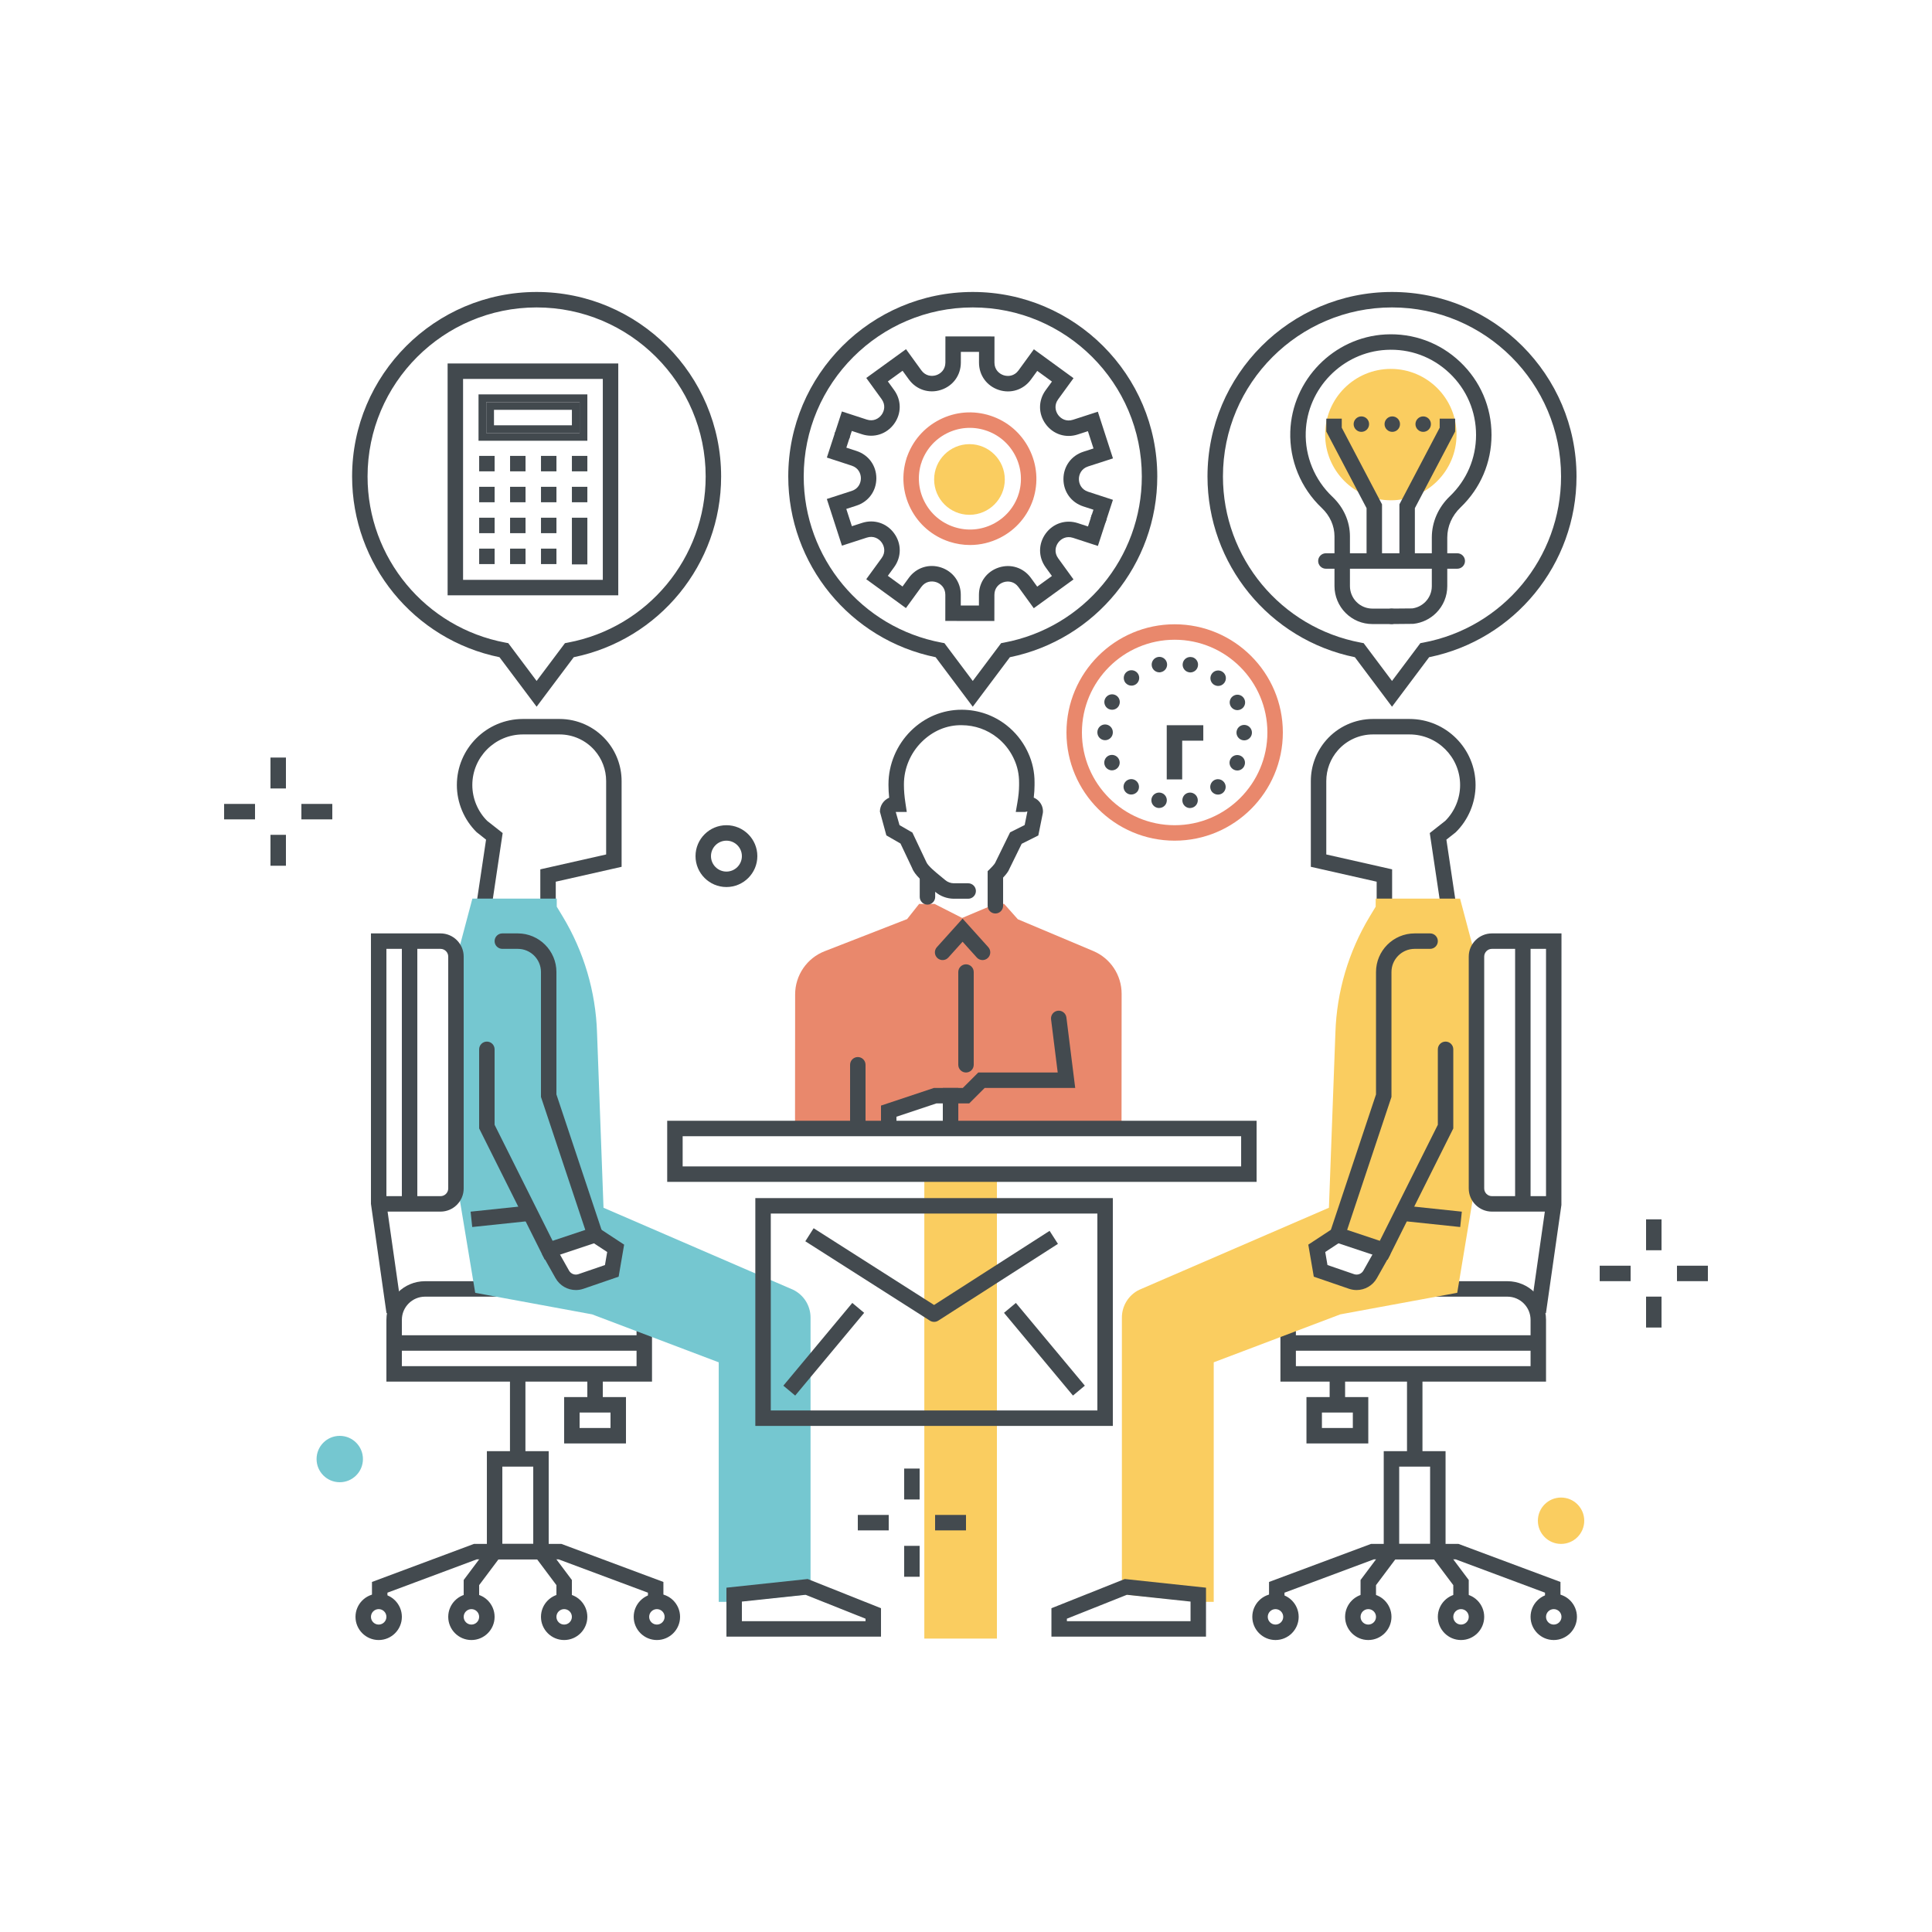 <svg xmlns="http://www.w3.org/2000/svg" width="250" height="250" viewBox="0 0 250 250">
  <g fill="none" fill-rule="evenodd">
    <path fill="#E9886C" d="M123.002,146.344 L115,146.344 L115,143.782 L121,141.782 L123.002,141.782 L123.002,146.344 Z M141.466,123.061 L131.709,118.952 L129.943,116.97 L128.801,116.97 L124.5,118.782 L120.937,116.97 L118.931,116.97 L117.382,118.928 L106.711,123.086 C104.409,123.983 102.892,126.201 102.89,128.672 L102.875,146.558 L145.125,146.781 L145.138,128.595 C145.14,126.18 143.693,123.999 141.466,123.061 Z"/>
    <path fill="#434A4F" d="M84.37 178.782L50.001 178.782 50.001 170.787C50.001 168.03 52.244 165.787 55.001 165.787L65.334 165.787 65.334 167.787 55.001 167.787C53.347 167.787 52.001 169.133 52.001 170.787L52.001 176.782 82.37 176.782 82.37 171.657 84.37 171.657 84.37 178.782M63.656 117.097L61.677 116.802 62.895 108.649 61.669 107.678C60.048 106.081 59.118 103.86 59.118 101.585 59.118 96.87 62.954 93.035 67.669 93.035L72.404 93.035C74.712 93.035 76.91 94.029 78.435 95.763 79.725 97.23 80.435 99.114 80.435 101.066L80.435 112.165 71.916 114.091 71.916 116.822 69.916 116.822 69.916 112.493 78.435 110.567 78.435 101.066C78.435 99.6 77.901 98.186 76.933 97.083 75.788 95.781 74.137 95.035 72.404 95.035L67.669 95.035C64.057 95.035 61.118 97.974 61.118 101.585 61.118 103.311 61.816 104.995 63.035 106.215L65.044 107.796 63.656 117.097"/>
    <polygon fill="#FACD60" points="119.607 212.032 129 212.032 129 151.93 119.607 151.93"/>
    <path fill="#434A4F" d="M85.001,208.219 C84.45,208.219 84.001,208.667 84.001,209.219 C84.001,209.771 84.45,210.219 85.001,210.219 C85.552,210.219 86.001,209.771 86.001,209.219 C86.001,208.667 85.552,208.219 85.001,208.219 Z M85.001,212.219 C83.347,212.219 82.001,210.873 82.001,209.219 C82.001,207.564 83.347,206.219 85.001,206.219 C86.655,206.219 88.001,207.564 88.001,209.219 C88.001,210.873 86.655,212.219 85.001,212.219 Z"/>
    <path fill="#75C7D0" d="M79.167,164.449 L75.17,165.821 C74.251,166.136 73.237,165.751 72.76,164.904 L71.001,161.782 L77.001,159.782 L79.667,161.532 L79.167,164.449 Z M102.645,166.901 L78.094,156.283 L77.256,133.638 C77.089,128.32 75.556,123.134 72.804,118.58 L72.045,117.324 L72.042,116.282 L61.125,116.282 L59.001,124.283 L59.001,152.283 L61.492,167.289 L76.617,170.077 L93.001,176.283 L93.001,207.282 L95.001,207.283 L104.884,206.283 L104.884,170.493 C104.884,168.966 104.016,167.573 102.645,166.901 Z"/>
    <path fill="#434A4F" d="M74.516 166.931C73.452 166.931 72.436 166.365 71.889 165.396L70.13 162.273 71.872 161.291 73.631 164.413C73.872 164.841 74.383 165.037 74.845 164.875L78.281 163.696 78.57 162.009 76.452 160.618 77.55 158.946 80.763 161.056 80.052 165.202 75.494 166.768C75.172 166.878 74.842 166.931 74.516 166.931M50.001 154.782L57.001 154.782C57.552 154.782 58.001 154.334 58.001 153.782L58.001 123.782C58.001 123.23 57.552 122.782 57.001 122.782L50.001 122.782 50.001 154.782zM50.011 169.924L48.001 155.782 48.001 120.782 57.001 120.782C58.655 120.782 60.001 122.128 60.001 123.782L60.001 153.782C60.001 155.437 58.655 156.782 57.001 156.782L50.154 156.782 51.991 169.641 50.011 169.924z"/>
    <polyline fill="#434A4F" points="85.844 206.784 83.844 206.784 83.844 206.093 72.285 201.781 61.691 201.781 50.133 206.093 50.133 206.784 48.133 206.784 48.133 204.704 61.33 199.781 72.646 199.781 85.844 204.704 85.844 206.784"/>
    <polygon fill="#434A4F" points="65.99 188.49 67.99 188.49 67.99 177.779 65.99 177.779"/>
    <path fill="#434A4F" d="M75.001,184.781 L79.001,184.781 L79.001,182.781 L75.001,182.781 L75.001,184.781 Z M73.001,186.781 L81.001,186.781 L81.001,180.781 L73.001,180.781 L73.001,186.781 Z"/>
    <polygon fill="#434A4F" points="76.001 181.781 78.001 181.781 78.001 177.781 76.001 177.781"/>
    <polygon fill="#434A4F" points="51.001 174.782 83.001 174.782 83.001 172.782 51.001 172.782"/>
    <polygon fill="#434A4F" points="52.001 155.782 54.001 155.782 54.001 121.782 52.001 121.782"/>
    <polyline fill="#434A4F" points="61.105 158.776 60.896 156.788 68.021 156.038 68.23 158.026 61.105 158.776"/>
    <path fill="#434A4F" d="M70.495 163.005L62.001 146.019 62.001 135.782C62.001 135.229 62.449 134.782 63.001 134.782 63.553 134.782 64.001 135.229 64.001 135.782L64.001 145.546 71.507 160.56 75.736 159.149 70.001 141.944 70.001 125.782C70.001 124.128 68.655 122.782 67.001 122.782L65.001 122.782C64.449 122.782 64.001 122.335 64.001 121.782 64.001 121.229 64.449 120.782 65.001 120.782L67.001 120.782C69.758 120.782 72.001 123.025 72.001 125.782L72.001 141.62 78.266 160.415 70.495 163.005M65.002 199.78L69.002 199.78 69.002 189.783 65.002 189.783 65.002 199.78zM63.002 201.78L71.002 201.78 71.002 187.783 63.002 187.783 63.002 201.78zM49.001 208.219C48.45 208.219 48.001 208.667 48.001 209.219 48.001 209.771 48.45 210.219 49.001 210.219 49.552 210.219 50.001 209.771 50.001 209.219 50.001 208.667 49.552 208.219 49.001 208.219zM49.001 212.219C47.347 212.219 46.001 210.873 46.001 209.219 46.001 207.564 47.347 206.219 49.001 206.219 50.655 206.219 52.001 207.564 52.001 209.219 52.001 210.873 50.655 212.219 49.001 212.219zM73.001 208.219C72.45 208.219 72.001 208.667 72.001 209.219 72.001 209.771 72.45 210.219 73.001 210.219 73.552 210.219 74.001 209.771 74.001 209.219 74.001 208.667 73.552 208.219 73.001 208.219zM73.001 212.219C71.347 212.219 70.001 210.873 70.001 209.219 70.001 207.564 71.347 206.219 73.001 206.219 74.655 206.219 76.001 207.564 76.001 209.219 76.001 210.873 74.655 212.219 73.001 212.219zM61.001 208.219C60.45 208.219 60.001 208.667 60.001 209.219 60.001 209.771 60.45 210.219 61.001 210.219 61.552 210.219 62.001 209.771 62.001 209.219 62.001 208.667 61.552 208.219 61.001 208.219zM61.001 212.219C59.347 212.219 58.001 210.873 58.001 209.219 58.001 207.564 59.347 206.219 61.001 206.219 62.655 206.219 64.001 207.564 64.001 209.219 64.001 210.873 62.655 212.219 61.001 212.219z"/>
    <polyline fill="#434A4F" points="62.001 207.219 60.001 207.219 60.001 204.451 63.202 200.181 64.802 201.38 62.001 205.117 62.001 207.219"/>
    <polyline fill="#434A4F" points="74.001 207.219 72.001 207.219 72.001 205.117 69.202 201.38 70.802 200.181 74.001 204.451 74.001 207.219"/>
    <path fill="#434A4F" d="M128.801,118.206 C128.249,118.206 127.801,117.759 127.801,117.206 L127.801,112.731 L128.099,112.438 C128.632,111.911 128.765,111.689 128.797,111.604 L130.707,107.7 L132.591,106.758 L132.944,105.004 L132.628,105.067 L131.439,105.067 L131.643,103.896 C131.793,103.036 131.869,102.269 131.869,101.612 L131.869,101.29 C131.876,100.201 131.653,99.177 131.225,98.255 C131.182,98.158 131.142,98.072 131.099,97.987 C130.61,97 129.894,96.118 129.027,95.435 C127.717,94.402 126.141,93.851 124.471,93.84 C122.506,93.798 120.685,94.597 119.264,96.007 C117.805,97.456 116.968,99.449 116.968,101.475 L116.968,101.612 C116.968,102.286 117.033,103.062 117.163,103.918 L117.336,105.067 L115.91,105.067 L116.396,106.77 L118.064,107.733 L119.864,111.54 C120.053,112.036 121.122,112.905 121.696,113.372 C121.916,113.551 122.125,113.722 122.309,113.879 C122.619,114.143 123.016,114.291 123.426,114.296 L125.282,114.296 C125.834,114.296 126.282,114.743 126.282,115.296 C126.282,115.849 125.834,116.296 125.282,116.296 L123.414,116.296 C122.525,116.285 121.676,115.967 121.01,115.399 C120.837,115.251 120.64,115.092 120.435,114.924 C119.419,114.098 118.369,113.244 118.023,112.317 L116.524,109.153 L114.695,108.098 L113.86,105.033 C113.86,104.222 114.354,103.523 115.058,103.224 C114.998,102.648 114.968,102.109 114.968,101.612 L114.968,101.475 C114.968,98.92 116.02,96.41 117.854,94.588 C119.64,92.814 121.97,91.84 124.42,91.84 C124.441,91.84 124.462,91.84 124.484,91.84 C126.603,91.854 128.602,92.554 130.265,93.864 C131.364,94.73 132.271,95.849 132.89,97.096 C132.942,97.201 132.994,97.312 133.044,97.423 C133.591,98.601 133.878,99.921 133.87,101.23 L133.869,101.612 C133.869,102.103 133.834,102.638 133.766,103.213 C134.005,103.313 134.225,103.461 134.412,103.653 C134.78,104.03 134.974,104.528 134.959,105.056 L134.94,105.225 L134.358,108.109 L132.205,109.187 L130.631,112.396 C130.494,112.771 130.169,113.173 129.801,113.56 L129.801,117.206 C129.801,117.759 129.354,118.206 128.801,118.206"/>
    <path fill="#434A4F" d="M120.013 117.058C119.461 117.058 119.013 116.61 119.013 116.058L119.013 113.345C119.013 112.792 119.461 112.345 120.013 112.345 120.565 112.345 121.013 112.792 121.013 113.345L121.013 116.058C121.013 116.61 120.565 117.058 120.013 117.058M127.141 124.233C126.867 124.233 126.595 124.122 126.397 123.902L124.558 121.858 122.718 123.902C122.349 124.313 121.716 124.347 121.306 123.977 120.895 123.607 120.862 122.975 121.231 122.564L124.558 118.868 127.884 122.564C128.253 122.975 128.22 123.607 127.81 123.977 127.619 124.148 127.379 124.233 127.141 124.233M123.002 146.782C122.45 146.782 122.002 146.335 122.002 145.782L122.002 140.782 124.586 140.782 126.586 138.782 136.867 138.782 136.008 131.906C135.939 131.358 136.328 130.858 136.876 130.79 137.419 130.723 137.923 131.109 137.992 131.658L139.132 140.782 127.414 140.782 125.414 142.782 124.002 142.782 124.002 145.782C124.002 146.335 123.555 146.782 123.002 146.782"/>
    <polyline fill="#434A4F" points="124.002 146.344 122.002 146.344 122.002 142.782 121.162 142.782 116 144.503 116 146.344 114 146.344 114 143.062 120.838 140.782 124.002 140.782 124.002 146.344"/>
    <path fill="#434A4F" d="M111 146.782C110.448 146.782 110 146.335 110 145.782L110 137.782C110 137.229 110.448 136.782 111 136.782 111.552 136.782 112 137.229 112 137.782L112 145.782C112 146.335 111.552 146.782 111 146.782M125 138.782C124.448 138.782 124 138.335 124 137.782L124 125.782C124 125.229 124.448 124.782 125 124.782 125.552 124.782 126 125.229 126 125.782L126 137.782C126 138.335 125.552 138.782 125 138.782"/>
    <path fill="#434A4F" d="M88.335 150.93L160.603 150.93 160.603 147.028 88.335 147.028 88.335 150.93zM86.335 152.93L162.603 152.93 162.603 145.028 86.335 145.028 86.335 152.93zM96.001 209.781L112.001 209.781 112.001 209.459 104.235 206.365 96 207.244 96.001 209.781zM114.001 211.781L94.001 211.781 94 205.445 104.515 204.324 114.001 208.104 114.001 211.781zM200.055 178.782L165.687 178.782 165.687 171.657 167.687 171.657 167.687 176.782 198.055 176.782 198.055 170.787C198.055 169.133 196.709 167.787 195.055 167.787L184.723 167.787 184.723 165.787 195.055 165.787C197.812 165.787 200.055 168.03 200.055 170.787L200.055 178.782M186.4 117.097L185.012 107.796 187.021 106.215C188.24 104.995 188.938 103.311 188.938 101.585 188.938 97.974 186 95.035 182.388 95.035L177.652 95.035C175.919 95.035 174.269 95.781 173.124 97.083 172.155 98.186 171.621 99.6 171.621 101.066L171.621 110.567 180.14 112.493 180.14 116.822 178.14 116.822 178.14 114.091 169.621 112.165 169.621 101.066C169.621 99.113 170.332 97.23 171.622 95.763 173.146 94.029 175.344 93.035 177.652 93.035L182.388 93.035C187.103 93.035 190.938 96.87 190.938 101.585 190.938 103.86 190.008 106.081 188.387 107.678L188.304 107.751 187.162 108.649 188.379 116.802 186.4 117.097"/>
    <path fill="#FACD60" d="M177.296,164.904 C176.819,165.751 175.806,166.136 174.887,165.821 L170.89,164.449 L170.39,161.532 L173.055,159.782 L179.055,161.782 L177.296,164.904 Z M188.931,116.282 L178.015,116.282 L178.012,117.324 L177.252,118.58 C174.501,123.134 172.967,128.32 172.8,133.638 L171.962,156.283 L147.412,166.901 C146.041,167.573 145.172,168.966 145.172,170.493 L145.172,206.283 L155.055,207.283 L157.055,207.282 L157.055,176.283 L173.439,170.077 L188.564,167.289 L191.055,152.283 L191.055,124.283 L188.931,116.282 Z"/>
    <path fill="#434A4F" d="M175.54 166.931C175.214 166.931 174.884 166.878 174.562 166.768L170.004 165.202 169.293 161.056 172.506 158.946 173.604 160.618 171.486 162.009 171.775 163.696 175.211 164.875C175.675 165.038 176.185 164.84 176.425 164.413L178.184 161.291 179.926 162.273 178.167 165.396C177.621 166.365 176.604 166.931 175.54 166.931M193.055 122.782C192.504 122.782 192.055 123.23 192.055 123.782L192.055 153.782C192.055 154.334 192.504 154.782 193.055 154.782L200.055 154.782 200.055 122.782 193.055 122.782zM200.045 169.924L198.065 169.641 199.902 156.782 193.055 156.782C191.401 156.782 190.055 155.437 190.055 153.782L190.055 123.782C190.055 122.128 191.401 120.782 193.055 120.782L202.055 120.782 202.045 155.924 200.045 169.924z"/>
    <polyline fill="#434A4F" points="201.924 206.784 199.924 206.784 199.924 206.093 188.365 201.781 177.771 201.781 166.212 206.093 166.212 206.784 164.212 206.784 164.212 204.704 177.41 199.781 188.727 199.781 201.924 204.704 201.924 206.784"/>
    <polygon fill="#434A4F" points="182.066 188.49 184.066 188.49 184.066 177.779 182.066 177.779"/>
    <path fill="#434A4F" d="M171.056,184.781 L175.056,184.781 L175.056,182.781 L171.056,182.781 L171.056,184.781 Z M169.056,186.781 L177.056,186.781 L177.056,180.781 L169.056,180.781 L169.056,186.781 Z"/>
    <polygon fill="#434A4F" points="172.055 181.781 174.055 181.781 174.055 177.781 172.055 177.781"/>
    <polygon fill="#434A4F" points="167.055 174.782 199.055 174.782 199.055 172.782 167.055 172.782"/>
    <polygon fill="#434A4F" points="196.055 155.782 198.055 155.782 198.055 121.782 196.055 121.782"/>
    <polyline fill="#434A4F" points="188.951 158.776 181.826 158.026 182.035 156.038 189.16 156.788 188.951 158.776"/>
    <path fill="#434A4F" d="M179.562 163.005L171.79 160.415 178.055 141.62 178.055 125.782C178.055 123.025 180.298 120.782 183.055 120.782L185.055 120.782C185.607 120.782 186.055 121.229 186.055 121.782 186.055 122.335 185.607 122.782 185.055 122.782L183.055 122.782C181.401 122.782 180.055 124.128 180.055 125.782L180.055 141.944 174.32 159.149 178.549 160.56 186.055 145.546 186.055 135.782C186.055 135.229 186.503 134.782 187.055 134.782 187.607 134.782 188.055 135.229 188.055 135.782L188.055 146.019 179.562 163.005M181.055 199.78L185.055 199.78 185.055 189.783 181.055 189.783 181.055 199.78zM179.055 201.78L187.055 201.78 187.055 187.783 179.055 187.783 179.055 201.78zM201.055 208.219C200.504 208.219 200.055 208.667 200.055 209.219 200.055 209.771 200.504 210.219 201.055 210.219 201.606 210.219 202.055 209.771 202.055 209.219 202.055 208.667 201.606 208.219 201.055 208.219zM201.055 212.219C199.401 212.219 198.055 210.873 198.055 209.219 198.055 207.564 199.401 206.219 201.055 206.219 202.709 206.219 204.055 207.564 204.055 209.219 204.055 210.873 202.709 212.219 201.055 212.219zM177.055 208.219C176.504 208.219 176.055 208.667 176.055 209.219 176.055 209.771 176.504 210.219 177.055 210.219 177.606 210.219 178.055 209.771 178.055 209.219 178.055 208.667 177.606 208.219 177.055 208.219zM177.055 212.219C175.401 212.219 174.055 210.873 174.055 209.219 174.055 207.564 175.401 206.219 177.055 206.219 178.709 206.219 180.055 207.564 180.055 209.219 180.055 210.873 178.709 212.219 177.055 212.219zM189.055 208.219C188.504 208.219 188.055 208.667 188.055 209.219 188.055 209.771 188.504 210.219 189.055 210.219 189.606 210.219 190.055 209.771 190.055 209.219 190.055 208.667 189.606 208.219 189.055 208.219zM189.055 212.219C187.401 212.219 186.055 210.873 186.055 209.219 186.055 207.564 187.401 206.219 189.055 206.219 190.709 206.219 192.055 207.564 192.055 209.219 192.055 210.873 190.709 212.219 189.055 212.219z"/>
    <polyline fill="#434A4F" points="190.055 207.219 188.055 207.219 188.055 205.117 185.254 201.38 186.855 200.181 190.055 204.451 190.055 207.219"/>
    <polyline fill="#434A4F" points="178.055 207.219 176.055 207.219 176.055 204.451 179.254 200.181 180.855 201.38 178.055 205.117 178.055 207.219"/>
    <path fill="#434A4F" d="M165.048 208.219C164.497 208.219 164.048 208.667 164.048 209.219 164.048 209.771 164.497 210.219 165.048 210.219 165.599 210.219 166.048 209.771 166.048 209.219 166.048 208.667 165.599 208.219 165.048 208.219zM165.048 212.219C163.394 212.219 162.048 210.873 162.048 209.219 162.048 207.564 163.394 206.219 165.048 206.219 166.702 206.219 168.048 207.564 168.048 209.219 168.048 210.873 166.702 212.219 165.048 212.219zM138.055 209.781L154.056 209.781 154.056 207.244 145.822 206.365 138.055 209.459 138.055 209.781zM156.055 211.781L136.055 211.781 136.055 208.104 145.542 204.324 156.057 205.445 156.055 211.781zM99.739 182.515L142 182.515 142 157.032 99.739 157.032 99.739 182.515zM97.739 184.515L144 184.515 144 155.032 97.739 155.032 97.739 184.515z"/>
    <path fill="#434A4F" d="M120.87,171.05 C120.683,171.05 120.496,170.998 120.332,170.894 L104.208,160.619 L105.284,158.932 L120.868,168.863 L135.817,159.272 L136.897,160.956 L121.41,170.892 C121.245,170.997 121.057,171.05 120.87,171.05"/>
    <polyline fill="#434A4F" points="138.841 180.586 129.917 169.88 131.454 168.599 140.377 179.305 138.841 180.586"/>
    <polyline fill="#434A4F" points="102.899 180.586 101.363 179.305 110.286 168.599 111.822 169.88 102.899 180.586"/>
    <path fill="#75C7D0" d="M46.964,188.8 C46.964,190.457 45.621,191.8 43.964,191.8 C42.307,191.8 40.964,190.457 40.964,188.8 C40.964,187.143 42.307,185.8 43.964,185.8 C45.621,185.8 46.964,187.143 46.964,188.8"/>
    <polygon fill="#434A4F" points="35 102.027 37 102.027 37 98.027 35 98.027"/>
    <polygon fill="#434A4F" points="35 112.027 37 112.027 37 108.027 35 108.027"/>
    <polygon fill="#434A4F" points="29 106.027 33 106.027 33 104.027 29 104.027"/>
    <polygon fill="#434A4F" points="39 106.027 43 106.027 43 104.027 39 104.027"/>
    <polygon fill="#434A4F" points="213 161.782 215 161.782 215 157.782 213 157.782"/>
    <polygon fill="#434A4F" points="213 171.782 215 171.782 215 167.782 213 167.782"/>
    <polygon fill="#434A4F" points="207 165.782 211 165.782 211 163.782 207 163.782"/>
    <polygon fill="#434A4F" points="217 165.782 221 165.782 221 163.782 217 163.782"/>
    <polyline fill="#434A4F" points="152.975 100.855 150.975 100.855 150.975 93.843 155.706 93.843 155.706 95.843 152.975 95.843 152.975 100.855"/>
    <path fill="#E9886C" d="M152,82.782 C145.383,82.782 140,88.165 140,94.782 C140,101.399 145.383,106.782 152,106.782 C158.617,106.782 164,101.399 164,94.782 C164,88.165 158.617,82.782 152,82.782 Z M152,108.782 C144.28,108.782 138,102.502 138,94.782 C138,87.062 144.28,80.782 152,80.782 C159.72,80.782 166,87.062 166,94.782 C166,102.502 159.72,108.782 152,108.782 Z"/>
    <path fill="#434A4F" d="M149.05,86.222 C148.93,85.682 149.27,85.142 149.81,85.022 C150.34,84.902 150.88,85.242 151,85.782 C151.12,86.322 150.78,86.852 150.24,86.972 C150.17,86.992 150.1,87.002 150.03,87.002 C149.57,87.002 149.15,86.682 149.05,86.222 Z M153.8,86.982 C153.27,86.862 152.93,86.322 153.06,85.782 C153.18,85.252 153.72,84.912 154.25,85.042 L154.25,85.032 C154.79,85.162 155.13,85.692 155,86.232 C154.9,86.702 154.48,87.012 154.03,87.012 C153.95,87.012 153.88,87.002 153.8,86.982 Z M145.63,88.352 C145.29,87.912 145.36,87.282 145.79,86.942 C146.22,86.602 146.85,86.672 147.2,87.102 C147.54,87.532 147.47,88.162 147.03,88.512 C146.85,88.652 146.63,88.722 146.41,88.722 C146.12,88.722 145.83,88.592 145.63,88.352 Z M157,88.542 C156.57,88.192 156.5,87.563 156.85,87.132 C157.19,86.702 157.83,86.632 158.26,86.982 C158.69,87.322 158.75,87.952 158.41,88.382 C158.21,88.632 157.92,88.762 157.63,88.762 C157.41,88.762 157.19,88.682 157,88.542 Z M143.46,91.742 C142.97,91.502 142.76,90.902 143,90.412 C143.25,89.912 143.84,89.702 144.34,89.942 C144.84,90.182 145.04,90.782 144.8,91.282 C144.63,91.642 144.27,91.842 143.9,91.842 C143.76,91.842 143.61,91.813 143.46,91.742 Z M159.22,91.322 C158.98,90.832 159.19,90.232 159.69,89.992 C160.18,89.752 160.78,89.962 161.02,90.462 C161.26,90.962 161.05,91.552 160.55,91.792 C160.41,91.862 160.26,91.892 160.12,91.892 C159.75,91.892 159.39,91.682 159.22,91.322 Z M142,94.782 C142,94.782 142,94.772 142,94.762 C142,94.762 142,94.752 142,94.742 C142,94.192 142.45,93.742 143,93.742 C143.56,93.752 144,94.192 144,94.752 L144,94.762 C144,94.772 144,94.772 144,94.782 C144,95.332 143.55,95.782 143,95.782 C142.45,95.782 142,95.332 142,94.782 Z M161,95.802 C160.45,95.802 160,95.352 160,94.802 C160,94.242 160.45,93.802 161,93.802 C161.55,93.802 162,94.252 162,94.802 C162,95.352 161.55,95.802 161,95.802 Z M142.99,99.122 C142.75,98.622 142.96,98.022 143.45,97.782 C143.95,97.542 144.55,97.752 144.79,98.252 C145.03,98.752 144.82,99.342 144.32,99.582 C144.18,99.652 144.03,99.682 143.89,99.682 C143.52,99.682 143.16,99.472 142.99,99.122 Z M159.67,99.602 C159.17,99.362 158.96,98.762 159.2,98.262 C159.44,97.762 160.04,97.562 160.54,97.802 C161.04,98.042 161.24,98.642 161,99.132 C160.83,99.492 160.48,99.702 160.1,99.702 C159.96,99.702 159.81,99.672 159.67,99.602 Z M145.76,102.592 C145.33,102.252 145.26,101.622 145.6,101.192 C145.95,100.762 146.58,100.692 147.01,101.032 C147.44,101.382 147.51,102.012 147.17,102.442 C146.97,102.682 146.68,102.813 146.38,102.813 C146.17,102.813 145.94,102.742 145.76,102.592 Z M156.82,102.452 C156.48,102.012 156.55,101.392 156.98,101.042 C157.41,100.702 158.04,100.772 158.38,101.202 C158.73,101.632 158.66,102.262 158.22,102.612 C158.04,102.752 157.82,102.822 157.6,102.822 C157.31,102.822 157.02,102.692 156.82,102.452 Z M149.77,104.532 C149.23,104.412 148.89,103.872 149.01,103.332 C149.14,102.792 149.67,102.462 150.21,102.582 C150.75,102.702 151.09,103.242 150.96,103.782 C150.86,104.242 150.45,104.552 149.99,104.552 C149.92,104.552 149.84,104.552 149.77,104.532 Z M153.02,103.782 C152.9,103.242 153.23,102.702 153.77,102.582 C154.31,102.462 154.85,102.802 154.97,103.342 C155.09,103.882 154.75,104.412 154.21,104.532 C154.14,104.552 154.06,104.563 153.99,104.563 C153.53,104.563 153.12,104.242 153.02,103.782 Z"/>
    <path fill="#42494E" d="M59.921,75.033 L78.004,75.033 L78.004,49.033 L59.921,49.033 L59.921,75.033 Z M57.921,77.033 L80.004,77.033 L80.004,47.033 L57.921,47.033 L57.921,77.033 Z"/>
    <path fill="#42494E" d="M62.921,56.033 L75.004,56.033 L75.004,52.033 L62.921,52.033 L62.921,56.033 Z M61.921,57.033 L76.004,57.033 L76.004,51.033 L61.921,51.033 L61.921,57.033 Z"/>
    <path fill="#42494E" d="M63.921 55.033L74.004 55.033 74.004 53.033 63.921 53.033 63.921 55.033zM62.921 56.033L75.004 56.033 75.004 52.033 62.921 52.033 62.921 56.033zM62.004 60.992L64.004 60.992 64.004 58.992 62.004 58.992 62.004 60.992zM62.004 64.992L64.004 64.992 64.004 62.992 62.004 62.992 62.004 64.992zM62.004 68.992L64.004 68.992 64.004 66.992 62.004 66.992 62.004 68.992zM62.004 72.992L64.004 72.992 64.004 70.992 62.004 70.992 62.004 72.992zM66.004 60.992L68.004 60.992 68.004 58.992 66.004 58.992 66.004 60.992zM66.004 64.992L68.004 64.992 68.004 62.992 66.004 62.992 66.004 64.992zM66.004 68.992L68.004 68.992 68.004 66.992 66.004 66.992 66.004 68.992zM66.004 72.992L68.004 72.992 68.004 70.992 66.004 70.992 66.004 72.992zM70.004 60.992L72.004 60.992 72.004 58.992 70.004 58.992 70.004 60.992zM70.004 64.992L72.004 64.992 72.004 62.992 70.004 62.992 70.004 64.992zM70.004 68.992L72.004 68.992 72.004 66.992 70.004 66.992 70.004 68.992zM70.004 72.992L72.004 72.992 72.004 70.992 70.004 70.992 70.004 72.992zM74.004 60.992L76.004 60.992 76.004 58.992 74.004 58.992 74.004 60.992zM74.004 64.992L76.004 64.992 76.004 62.992 74.004 62.992 74.004 64.992z"/>
    <polygon fill="#42494E" points="74.004 73.033 76.004 73.033 76.004 66.992 74.004 66.992"/>
    <path fill="#434A4F" d="M69.438,39.781 C57.375,39.781 47.562,49.595 47.562,61.657 C47.562,72.178 55.058,81.217 65.386,83.152 L65.769,83.224 L69.438,88.115 L73.107,83.224 L73.489,83.152 C83.817,81.217 91.313,72.178 91.313,61.657 C91.313,49.595 81.5,39.781 69.438,39.781 Z M69.438,91.449 L64.633,85.042 C53.558,82.78 45.562,73.009 45.562,61.657 C45.562,48.492 56.273,37.781 69.438,37.781 C82.603,37.781 93.313,48.492 93.313,61.657 C93.313,73.009 85.317,82.78 74.243,85.042 L69.438,91.449 Z"/>
    <path fill="#42494E" d="M143.051,67.623 L141.15,67.004 L141.491,65.958 L140.175,65.529 C138.615,65.02 137.608,63.631 137.609,61.99 C137.611,60.349 138.621,58.962 140.182,58.456 L141.499,58.029 L140.775,55.795 L139.458,56.221 C137.898,56.729 136.266,56.195 135.302,54.866 C134.339,53.537 134.34,51.821 135.306,50.494 L136.121,49.376 L134.221,47.993 L133.407,49.111 C132.441,50.437 130.811,50.966 129.249,50.459 C127.688,49.95 126.681,48.561 126.682,46.919 L126.684,45.535 L124.334,45.533 L124.333,46.917 C124.331,48.559 123.321,49.945 121.76,50.451 C120.199,50.959 118.567,50.424 117.604,49.096 L116.792,47.976 L114.889,49.354 L115.702,50.476 C116.665,51.805 116.663,53.52 115.697,54.847 C114.731,56.172 113.099,56.7 111.539,56.193 L110.223,55.765 L109.882,56.81 L107.98,56.19 L108.941,53.243 L112.158,54.291 C113.034,54.579 113.725,54.157 114.08,53.669 C114.436,53.182 114.623,52.395 114.083,51.649 L112.096,48.909 L117.237,45.183 L119.223,47.922 C119.764,48.667 120.571,48.735 121.144,48.548 C121.718,48.362 122.332,47.836 122.333,46.915 L122.336,43.531 L128.686,43.537 L128.682,46.921 C128.681,47.842 129.294,48.37 129.869,48.557 C130.441,48.744 131.248,48.678 131.79,47.935 L133.782,45.198 L138.915,48.936 L136.923,51.672 C136.381,52.416 136.567,53.203 136.921,53.692 C137.276,54.181 137.965,54.602 138.842,54.318 L142.061,53.275 L144.018,59.316 L140.798,60.358 C139.922,60.643 139.61,61.389 139.609,61.992 C139.609,62.596 139.92,63.342 140.795,63.627 L144.012,64.677 L143.051,67.623"/>
    <path fill="#E9886C" d="M133.681,64.646 L131.779,64.027 C132.327,62.348 132.187,60.557 131.387,58.982 C130.587,57.408 129.221,56.239 127.542,55.692 C125.864,55.145 124.072,55.284 122.497,56.084 C120.922,56.885 119.754,58.25 119.207,59.929 L117.305,59.31 C118.018,57.122 119.54,55.344 121.59,54.302 C123.641,53.259 125.975,53.077 128.162,53.79 C130.349,54.503 132.127,56.025 133.17,58.076 C134.212,60.127 134.394,62.46 133.681,64.646"/>
    <path fill="#E9886C" d="M125.525,70.524 C124.627,70.524 123.725,70.382 122.846,70.096 C120.659,69.383 118.88,67.86 117.838,65.81 C116.796,63.759 116.615,61.425 117.328,59.238 L119.229,59.857 C118.682,61.537 118.821,63.329 119.622,64.903 C120.421,66.477 121.787,67.646 123.466,68.193 C125.146,68.743 126.937,68.602 128.511,67.803 C130.085,67.002 131.254,65.637 131.802,63.958 L133.703,64.577 C132.99,66.765 131.468,68.543 129.417,69.585 C128.19,70.209 126.862,70.524 125.525,70.524"/>
    <path fill="#42494E" d="M128.67,80.354 L122.321,80.349 L122.325,76.965 C122.326,76.044 121.713,75.516 121.139,75.329 C120.564,75.142 119.759,75.207 119.217,75.951 L117.226,78.685 L112.092,74.949 L114.084,72.213 C114.626,71.469 114.441,70.682 114.086,70.193 C113.732,69.704 113.044,69.282 112.166,69.566 L108.947,70.609 L106.991,64.568 L110.21,63.526 C111.086,63.242 111.398,62.496 111.399,61.893 C111.399,61.289 111.088,60.543 110.213,60.258 L106.996,59.208 L108.077,55.895 L109.978,56.517 L109.518,57.927 L110.833,58.355 C112.394,58.864 113.401,60.254 113.399,61.895 C113.397,63.536 112.388,64.923 110.826,65.429 L109.509,65.855 L110.233,68.09 L111.55,67.664 C113.112,67.158 114.743,67.691 115.706,69.02 C116.669,70.349 116.667,72.063 115.701,73.391 L114.886,74.51 L116.786,75.893 L117.6,74.773 C118.566,73.447 120.2,72.921 121.759,73.427 C123.319,73.936 124.327,75.325 124.325,76.967 L124.324,78.351 L126.673,78.353 L126.675,76.969 C126.676,75.328 127.686,73.941 129.248,73.435 C130.81,72.928 132.44,73.461 133.404,74.791 L134.216,75.911 L136.118,74.532 L135.306,73.411 C134.343,72.083 134.345,70.367 135.311,69.04 C136.277,67.715 137.911,67.188 139.47,67.693 L140.785,68.123 L141.294,66.562 L143.195,67.182 L142.066,70.645 L138.85,69.596 C137.974,69.311 137.283,69.73 136.928,70.218 C136.572,70.705 136.385,71.492 136.925,72.237 L138.911,74.978 L133.771,78.704 L131.785,75.965 C131.244,75.219 130.437,75.152 129.864,75.338 C129.29,75.524 128.676,76.051 128.675,76.971 L128.67,80.354"/>
    <path fill="#FACD60" d="M129.522,62.045 C129.522,64.294 127.698,66.117 125.449,66.117 C123.2,66.117 121.376,64.294 121.376,62.045 C121.376,59.796 123.2,57.972 125.449,57.972 C127.698,57.972 129.522,59.796 129.522,62.045"/>
    <path fill="#FACD60" d="M125.449,58.472 C123.479,58.472 121.876,60.074 121.876,62.045 C121.876,64.015 123.479,65.617 125.449,65.617 C127.419,65.617 129.021,64.015 129.021,62.045 C129.021,60.074 127.419,58.472 125.449,58.472 Z M125.449,66.617 C122.928,66.617 120.876,64.566 120.876,62.045 C120.876,59.523 122.928,57.472 125.449,57.472 C127.97,57.472 130.021,59.523 130.021,62.045 C130.021,64.566 127.97,66.617 125.449,66.617 Z"/>
    <path fill="#434A4F" d="M125.875,39.781 C113.813,39.781 104,49.595 104,61.657 C104,72.178 111.496,81.217 121.824,83.152 L122.207,83.224 L125.875,88.115 L129.545,83.224 L129.927,83.152 C140.255,81.217 147.751,72.178 147.751,61.657 C147.751,49.595 137.937,39.781 125.875,39.781 Z M125.875,91.449 L121.071,85.042 C109.996,82.78 102,73.009 102,61.657 C102,48.492 112.71,37.781 125.875,37.781 C139.041,37.781 149.751,48.492 149.751,61.657 C149.751,73.009 141.755,82.78 130.681,85.042 L125.875,91.449 Z"/>
    <path fill="#FACD60" d="M188.475,56.237 C188.475,60.931 184.669,64.737 179.975,64.737 C175.28,64.737 171.474,60.931 171.474,56.236 C171.474,51.542 175.28,47.736 179.975,47.736 C184.669,47.736 188.475,51.542 188.475,56.237"/>
    <path fill="#434A4F" d="M186.276,73.595 C185.724,73.595 185.276,73.147 185.276,72.595 L185.276,69.562 C185.276,67.559 186.104,65.66 187.608,64.218 C189.796,62.12 191.001,59.302 191.001,56.28 C191.001,53.225 189.779,50.383 187.561,48.28 C185.345,46.179 182.441,45.102 179.373,45.274 C173.718,45.576 169.145,50.251 168.962,55.916 C168.861,59.061 170.115,62.104 172.402,64.269 C173.872,65.659 174.682,67.483 174.682,69.406 L174.682,72.595 C174.682,73.147 174.234,73.595 173.682,73.595 C173.129,73.595 172.682,73.147 172.682,72.595 L172.682,69.406 C172.682,68.039 172.094,66.73 171.028,65.722 C168.325,63.165 166.844,59.567 166.963,55.852 C167.179,49.157 172.583,43.634 179.266,43.276 C182.884,43.085 186.318,44.346 188.937,46.828 C191.558,49.313 193.001,52.67 193.001,56.28 C193.001,59.852 191.578,63.184 188.993,65.661 C187.886,66.723 187.276,68.108 187.276,69.562 L187.276,72.595 C187.276,73.147 186.829,73.595 186.276,73.595"/>
    <path fill="#434A4F" d="M180.068,80.752 C179.52,80.752 179.073,80.311 179.068,79.761 C179.063,79.209 179.507,78.757 180.059,78.752 L182.749,78.728 C183.379,78.644 183.973,78.351 184.424,77.899 C184.974,77.351 185.276,76.62 185.276,75.843 L185.276,72.704 C185.276,72.151 185.724,71.704 186.276,71.704 C186.829,71.704 187.276,72.151 187.276,72.704 L187.276,75.843 C187.276,77.154 186.766,78.387 185.838,79.313 C185.058,80.094 184.024,80.594 182.929,80.72 L182.824,80.727 L180.078,80.752 C180.075,80.752 180.071,80.752 180.068,80.752"/>
    <path fill="#434A4F" d="M188.569,73.593 L171.569,73.593 C171.017,73.593 170.569,73.146 170.569,72.593 C170.569,72.04 171.017,71.593 171.569,71.593 L188.569,71.593 C189.122,71.593 189.569,72.04 189.569,72.593 C189.569,73.146 189.122,73.593 188.569,73.593"/>
    <path fill="#434A4F" d="M180.068,80.752 L177.591,80.752 C176.279,80.752 175.046,80.241 174.119,79.313 C173.206,78.401 172.682,77.136 172.682,75.843 L172.682,73.018 C172.682,72.465 173.129,72.018 173.682,72.018 C174.234,72.018 174.682,72.465 174.682,73.018 L174.682,75.843 C174.682,76.609 174.992,77.358 175.533,77.898 C176.083,78.449 176.814,78.752 177.591,78.752 L180.068,78.752 C180.621,78.752 181.068,79.199 181.068,79.752 C181.068,80.305 180.621,80.752 180.068,80.752"/>
    <polyline fill="#434A4F" points="183.083 72.595 181.083 72.595 181.083 65.263 186.295 55.345 186.295 54.175 188.295 54.175 188.295 55.839 183.083 65.757 183.083 72.595"/>
    <polyline fill="#434A4F" points="178.833 72.595 176.833 72.595 176.833 65.756 171.623 55.839 171.623 54.175 173.623 54.175 173.623 55.345 178.833 65.262 178.833 72.595"/>
    <path fill="#434A4F" d="M175.16,54.882 C175.16,54.332 175.61,53.882 176.16,53.882 C176.72,53.882 177.16,54.332 177.16,54.882 C177.16,55.432 176.72,55.882 176.16,55.882 C175.61,55.882 175.16,55.432 175.16,54.882 Z M179.16,54.882 C179.16,54.332 179.61,53.882 180.16,53.882 C180.72,53.882 181.16,54.332 181.16,54.882 C181.16,55.432 180.72,55.882 180.16,55.882 C179.61,55.882 179.16,55.432 179.16,54.882 Z M183.16,54.882 C183.16,54.332 183.61,53.882 184.16,53.882 C184.72,53.882 185.16,54.332 185.16,54.882 C185.16,55.432 184.72,55.882 184.16,55.882 C183.61,55.882 183.16,55.432 183.16,54.882 Z"/>
    <path fill="#434A4F" d="M180.125 39.781C168.062 39.781 158.249 49.595 158.249 61.657 158.249 72.178 165.745 81.217 176.073 83.152L176.455 83.224 180.125 88.115 183.793 83.224 184.176 83.152C194.504 81.217 202 72.178 202 61.657 202 49.595 192.187 39.781 180.125 39.781zM180.125 91.449L175.319 85.042C164.245 82.78 156.249 73.009 156.249 61.657 156.249 48.492 166.959 37.781 180.125 37.781 193.29 37.781 204 48.492 204 61.657 204 73.009 196.004 82.78 184.929 85.042L180.125 91.449zM94 108.782C92.897 108.782 92 109.68 92 110.782 92 111.885 92.897 112.782 94 112.782 95.103 112.782 96 111.885 96 110.782 96 109.68 95.103 108.782 94 108.782zM94 114.782C91.794 114.782 90 112.988 90 110.782 90 108.576 91.794 106.782 94 106.782 96.206 106.782 98 108.576 98 110.782 98 112.988 96.206 114.782 94 114.782z"/>
    <path fill="#FACD60" d="M205,196.782 C205,198.439 203.657,199.782 202,199.782 C200.343,199.782 199,198.439 199,196.782 C199,195.125 200.343,193.782 202,193.782 C203.657,193.782 205,195.125 205,196.782"/>
    <polygon fill="#434A4F" points="117 194.032 119 194.032 119 190.032 117 190.032"/>
    <polygon fill="#434A4F" points="117 204.032 119 204.032 119 200.032 117 200.032"/>
    <polygon fill="#434A4F" points="111 198.032 115 198.032 115 196.032 111 196.032"/>
    <polygon fill="#434A4F" points="121 198.032 125 198.032 125 196.032 121 196.032"/>
  </g>
</svg>
